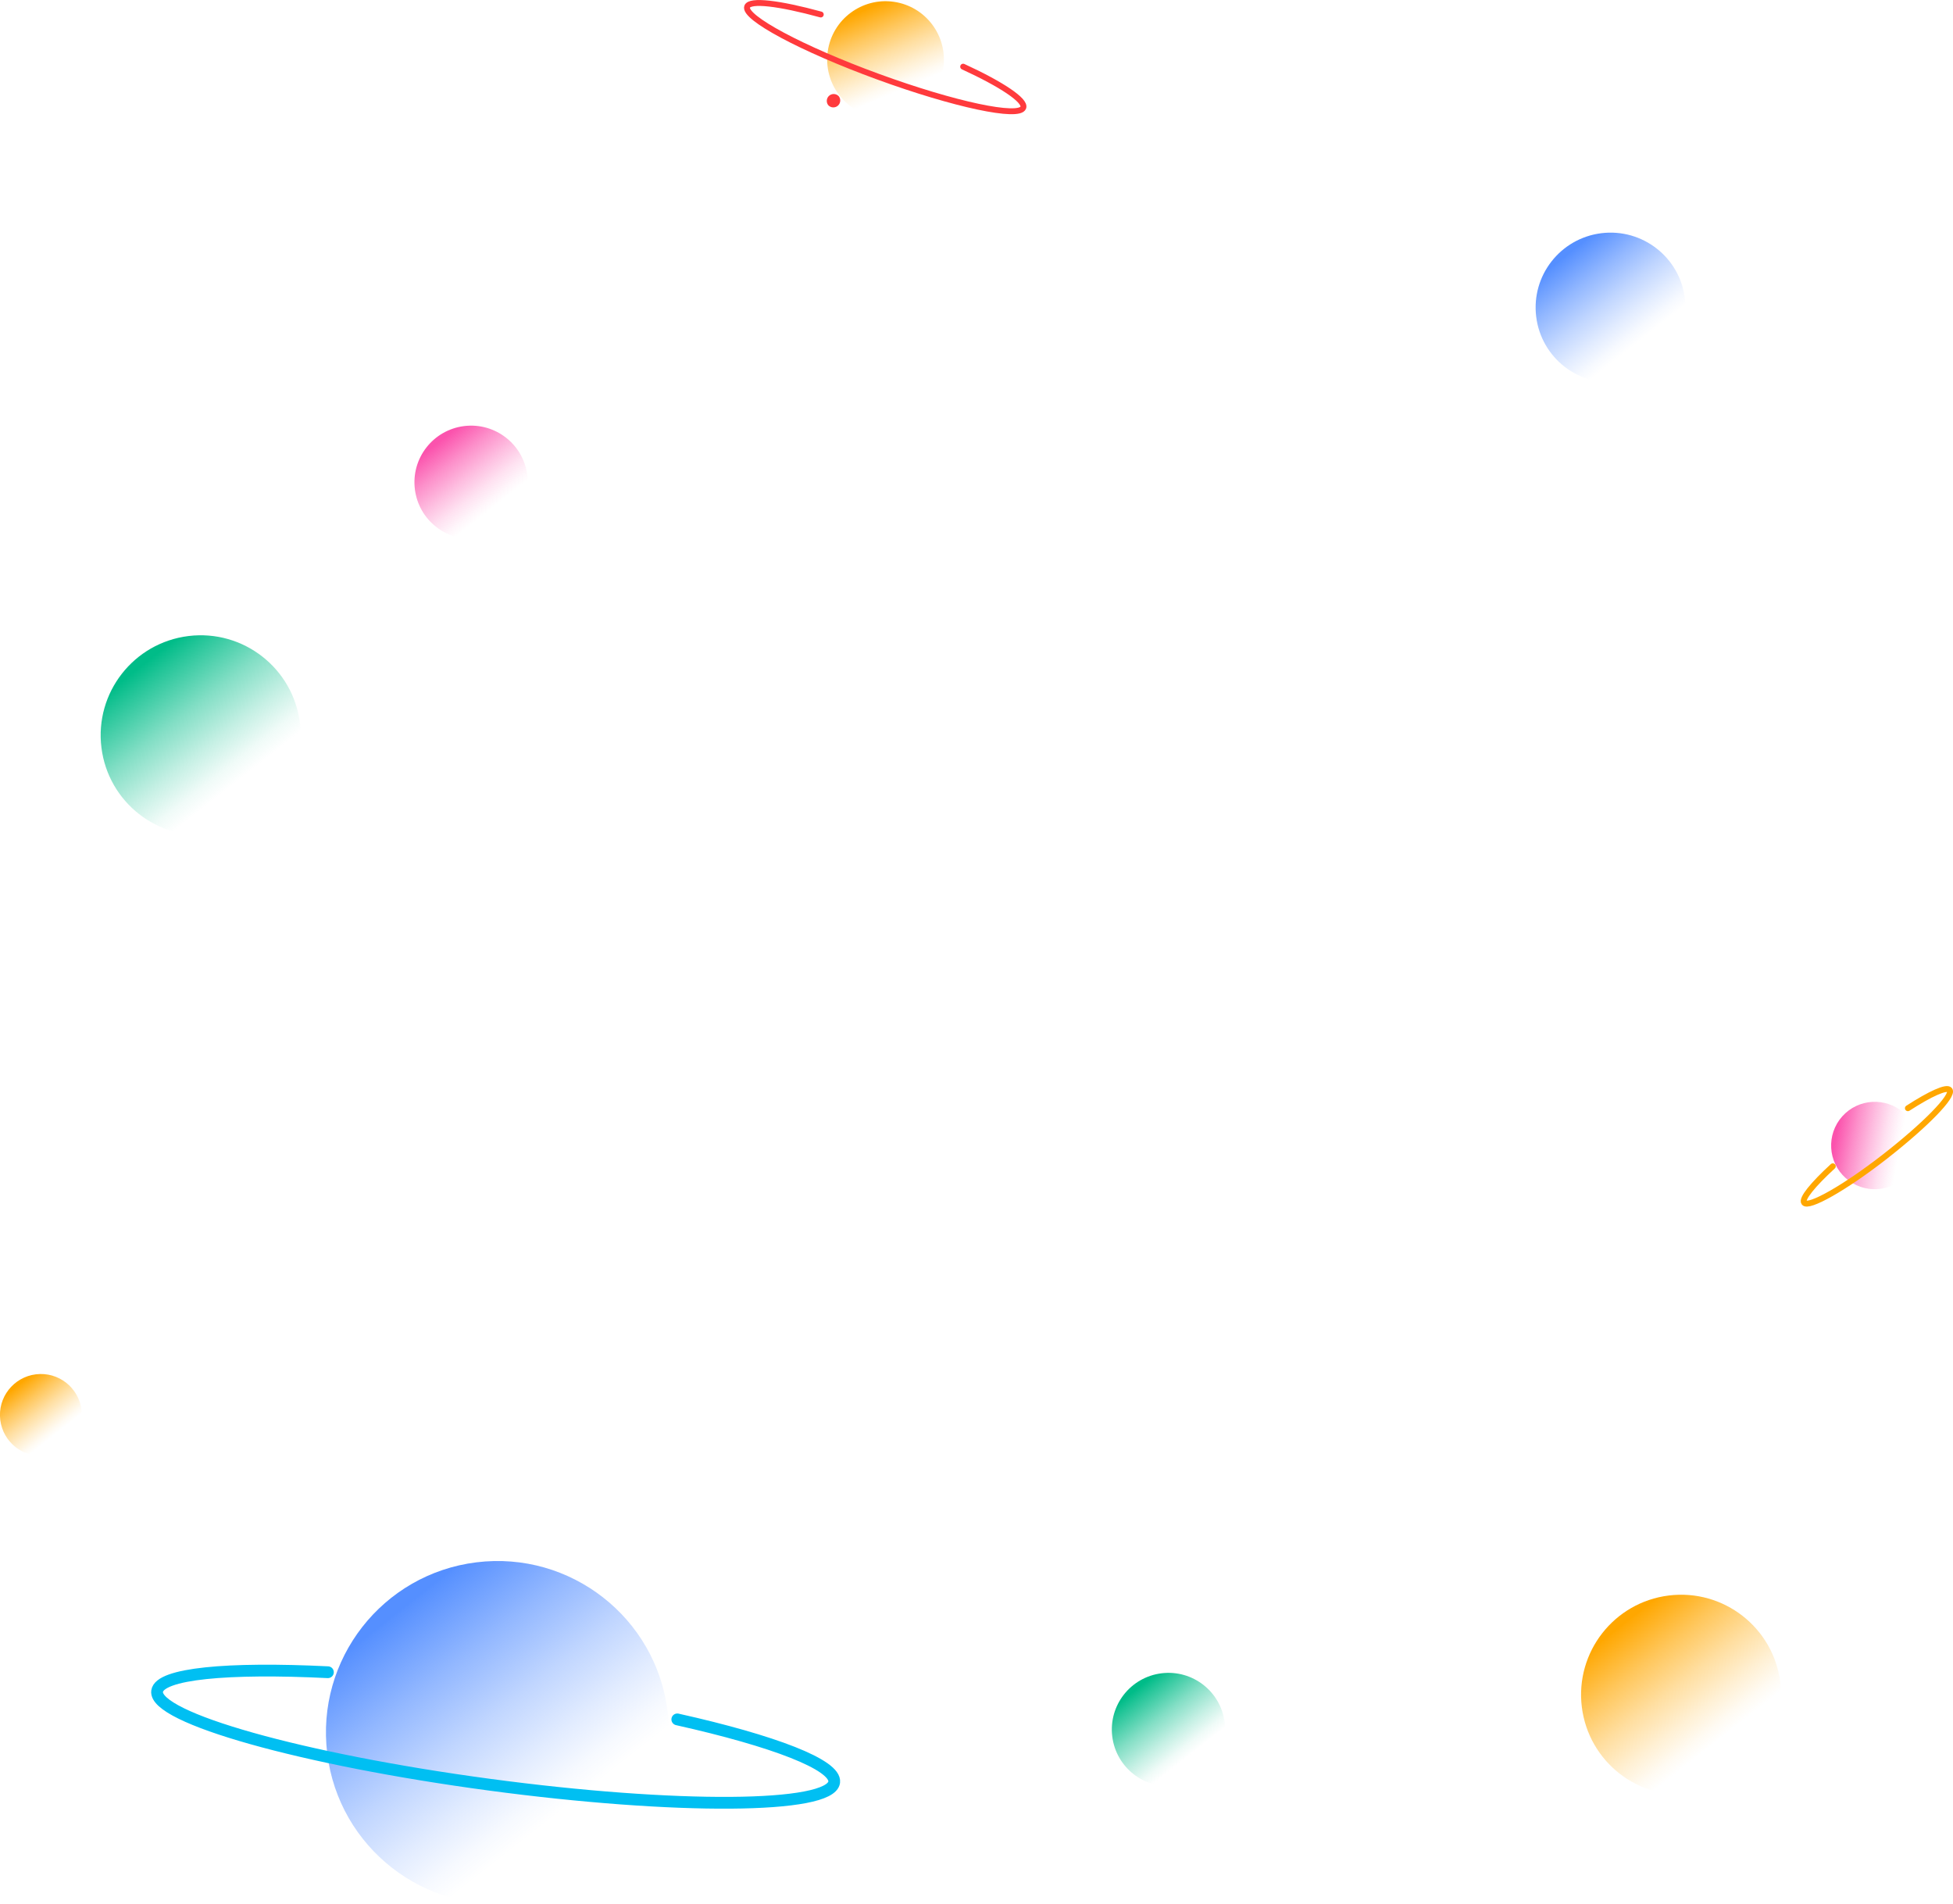<svg id="OBJECTS" xmlns="http://www.w3.org/2000/svg" xmlns:xlink="http://www.w3.org/1999/xlink" viewBox="0 0 331.63 323.25"><defs><style>.cls-1{fill:url(#linear-gradient);}.cls-2{fill:url(#linear-gradient-2);}.cls-3{fill:url(#linear-gradient-3);}.cls-4{fill:url(#linear-gradient-4);}.cls-5{fill:url(#linear-gradient-5);}.cls-6{fill:url(#linear-gradient-6);}.cls-7{fill:url(#linear-gradient-7);}.cls-8{fill:url(#linear-gradient-8);}.cls-9{fill:url(#linear-gradient-9);}.cls-10{fill:#ff3a3d;}.cls-11,.cls-12,.cls-13{fill:none;stroke-linecap:round;stroke-linejoin:round;}.cls-11{stroke:#00bff2;stroke-width:2px;}.cls-12{stroke:#ff3a3d;}.cls-13{stroke:#ffa700;}</style><linearGradient id="linear-gradient" x1="1032.66" y1="322.67" x2="1038.79" y2="332.81" gradientTransform="translate(8.86 19.24)" gradientUnits="userSpaceOnUse"><stop offset="0" stop-color="#ffa700"/><stop offset="0.01" stop-color="#ffa700" stop-opacity="0.98"/><stop offset="0.26" stop-color="#ffa700" stop-opacity="0.64"/><stop offset="0.48" stop-color="#ffa700" stop-opacity="0.37"/><stop offset="0.67" stop-color="#ffa700" stop-opacity="0.17"/><stop offset="0.8" stop-color="#ffa700" stop-opacity="0.05"/><stop offset="0.88" stop-color="#ffa700" stop-opacity="0"/></linearGradient><linearGradient id="linear-gradient-2" x1="1068.99" y1="203.64" x2="1083.96" y2="228.4" gradientTransform="translate(-5.08 15.04)" gradientUnits="userSpaceOnUse"><stop offset="0" stop-color="#00bc88"/><stop offset="0.1" stop-color="#00bc88" stop-opacity="0.86"/><stop offset="0.38" stop-color="#00bc88" stop-opacity="0.49"/><stop offset="0.61" stop-color="#00bc88" stop-opacity="0.23"/><stop offset="0.78" stop-color="#00bc88" stop-opacity="0.06"/><stop offset="0.88" stop-color="#00bc88" stop-opacity="0"/></linearGradient><linearGradient id="linear-gradient-3" x1="1298.51" y1="396.13" x2="1313.48" y2="420.88" gradientTransform="translate(16.78 -14.55)" xlink:href="#linear-gradient"/><linearGradient id="linear-gradient-4" x1="888.19" y1="745.46" x2="896.93" y2="759.91" gradientTransform="translate(1941.49 -775.67) rotate(90)" xlink:href="#linear-gradient"/><linearGradient id="linear-gradient-5" x1="1133.9" y1="921.55" x2="1140.44" y2="932.37" gradientTransform="translate(218.68 -625.82)" gradientUnits="userSpaceOnUse"><stop offset="0" stop-color="#fb53ad"/><stop offset="0.25" stop-color="#fb53ad" stop-opacity="0.65"/><stop offset="0.48" stop-color="#fb53ad" stop-opacity="0.37"/><stop offset="0.66" stop-color="#fb53ad" stop-opacity="0.17"/><stop offset="0.8" stop-color="#fb53ad" stop-opacity="0.05"/><stop offset="0.88" stop-color="#fb53ad" stop-opacity="0"/></linearGradient><linearGradient id="linear-gradient-6" x1="1123.31" y1="172.39" x2="1131.79" y2="186.41" gradientTransform="translate(-10 9.09)" xlink:href="#linear-gradient-5"/><linearGradient id="linear-gradient-7" x1="1214.88" y1="397.06" x2="1223.36" y2="411.08" gradientTransform="translate(16.85 -3.83)" xlink:href="#linear-gradient-2"/><linearGradient id="linear-gradient-8" x1="1317.5" y1="164.23" x2="1328.72" y2="182.78" gradientTransform="translate(-12.18 -14.85)" gradientUnits="userSpaceOnUse"><stop offset="0" stop-color="#558fff"/><stop offset="0.01" stop-color="#558fff" stop-opacity="0.98"/><stop offset="0.26" stop-color="#558fff" stop-opacity="0.64"/><stop offset="0.48" stop-color="#558fff" stop-opacity="0.37"/><stop offset="0.67" stop-color="#558fff" stop-opacity="0.17"/><stop offset="0.8" stop-color="#558fff" stop-opacity="0.05"/><stop offset="0.88" stop-color="#558fff" stop-opacity="0"/></linearGradient><linearGradient id="linear-gradient-9" x1="1092.52" y1="368.37" x2="1118.19" y2="410.83" gradientTransform="translate(16.05 10.14)" xlink:href="#linear-gradient-8"/></defs><title>planet</title><circle class="cls-1" cx="1044.8" cy="347.34" r="6.95" transform="translate(-1072.55 23.57) rotate(-7.04)"/><circle class="cls-2" cx="1071.93" cy="231.94" r="16.98" transform="translate(-1058.2 26.03) rotate(-7.04)"/><circle class="cls-3" cx="1323.31" cy="394.84" r="16.98" transform="translate(-1076.27 58.07) rotate(-7.04)"/><circle class="cls-4" cx="1188.27" cy="117.26" r="9.91" transform="translate(-133.96 1169.81) rotate(-81.86)"/><circle class="cls-5" cx="1356.16" cy="301.55" r="7.42" transform="translate(-809.66 1005.47) rotate(-48.25)"/><circle class="cls-6" cx="1117.85" cy="188.99" r="9.62" transform="translate(-1052.59 31.33) rotate(-7.04)"/><circle class="cls-7" cx="1236.27" cy="400.74" r="9.62" transform="translate(-1077.65 47.45) rotate(-7.04)"/><circle class="cls-8" cx="1311.33" cy="159.31" r="12.72" transform="translate(-1047.49 54.83) rotate(-7.04)"/><circle class="cls-9" cx="1122.32" cy="401.26" r="29.12" transform="translate(-1078.57 33.48) rotate(-7.04)"/><path class="cls-10" d="M1180.29,123.49a1.17,1.17,0,0,0-1.81,1.48A1.17,1.17,0,0,0,1180.29,123.49Z" transform="translate(-1037.85 -107.13)"/><path class="cls-11" d="M1152.86,399.06c16.35,3.65,27,7.72,26.64,10.66-0.6,4.5-26.83,4.68-58.58.42s-57-11.37-56.39-15.87c0.4-3,12-4.06,29-3.22" transform="translate(-1037.85 -107.13)"/><path class="cls-12" d="M1201.4,118.45c6.53,3,10.65,5.75,10.21,6.95-0.67,1.83-11.71-.52-24.66-5.25s-22.9-10.06-22.23-11.89c0.44-1.21,5.43-.6,12.5,1.33" transform="translate(-1037.85 -107.13)"/><path class="cls-13" d="M1361.82,295.29c3.79-2.45,6.6-3.73,7.09-3.1,0.75,1-4.18,6-11,11.32s-13,8.79-13.71,7.82c-0.5-.64,1.49-3.07,4.87-6.18" transform="translate(-1037.85 -107.13)"/></svg>